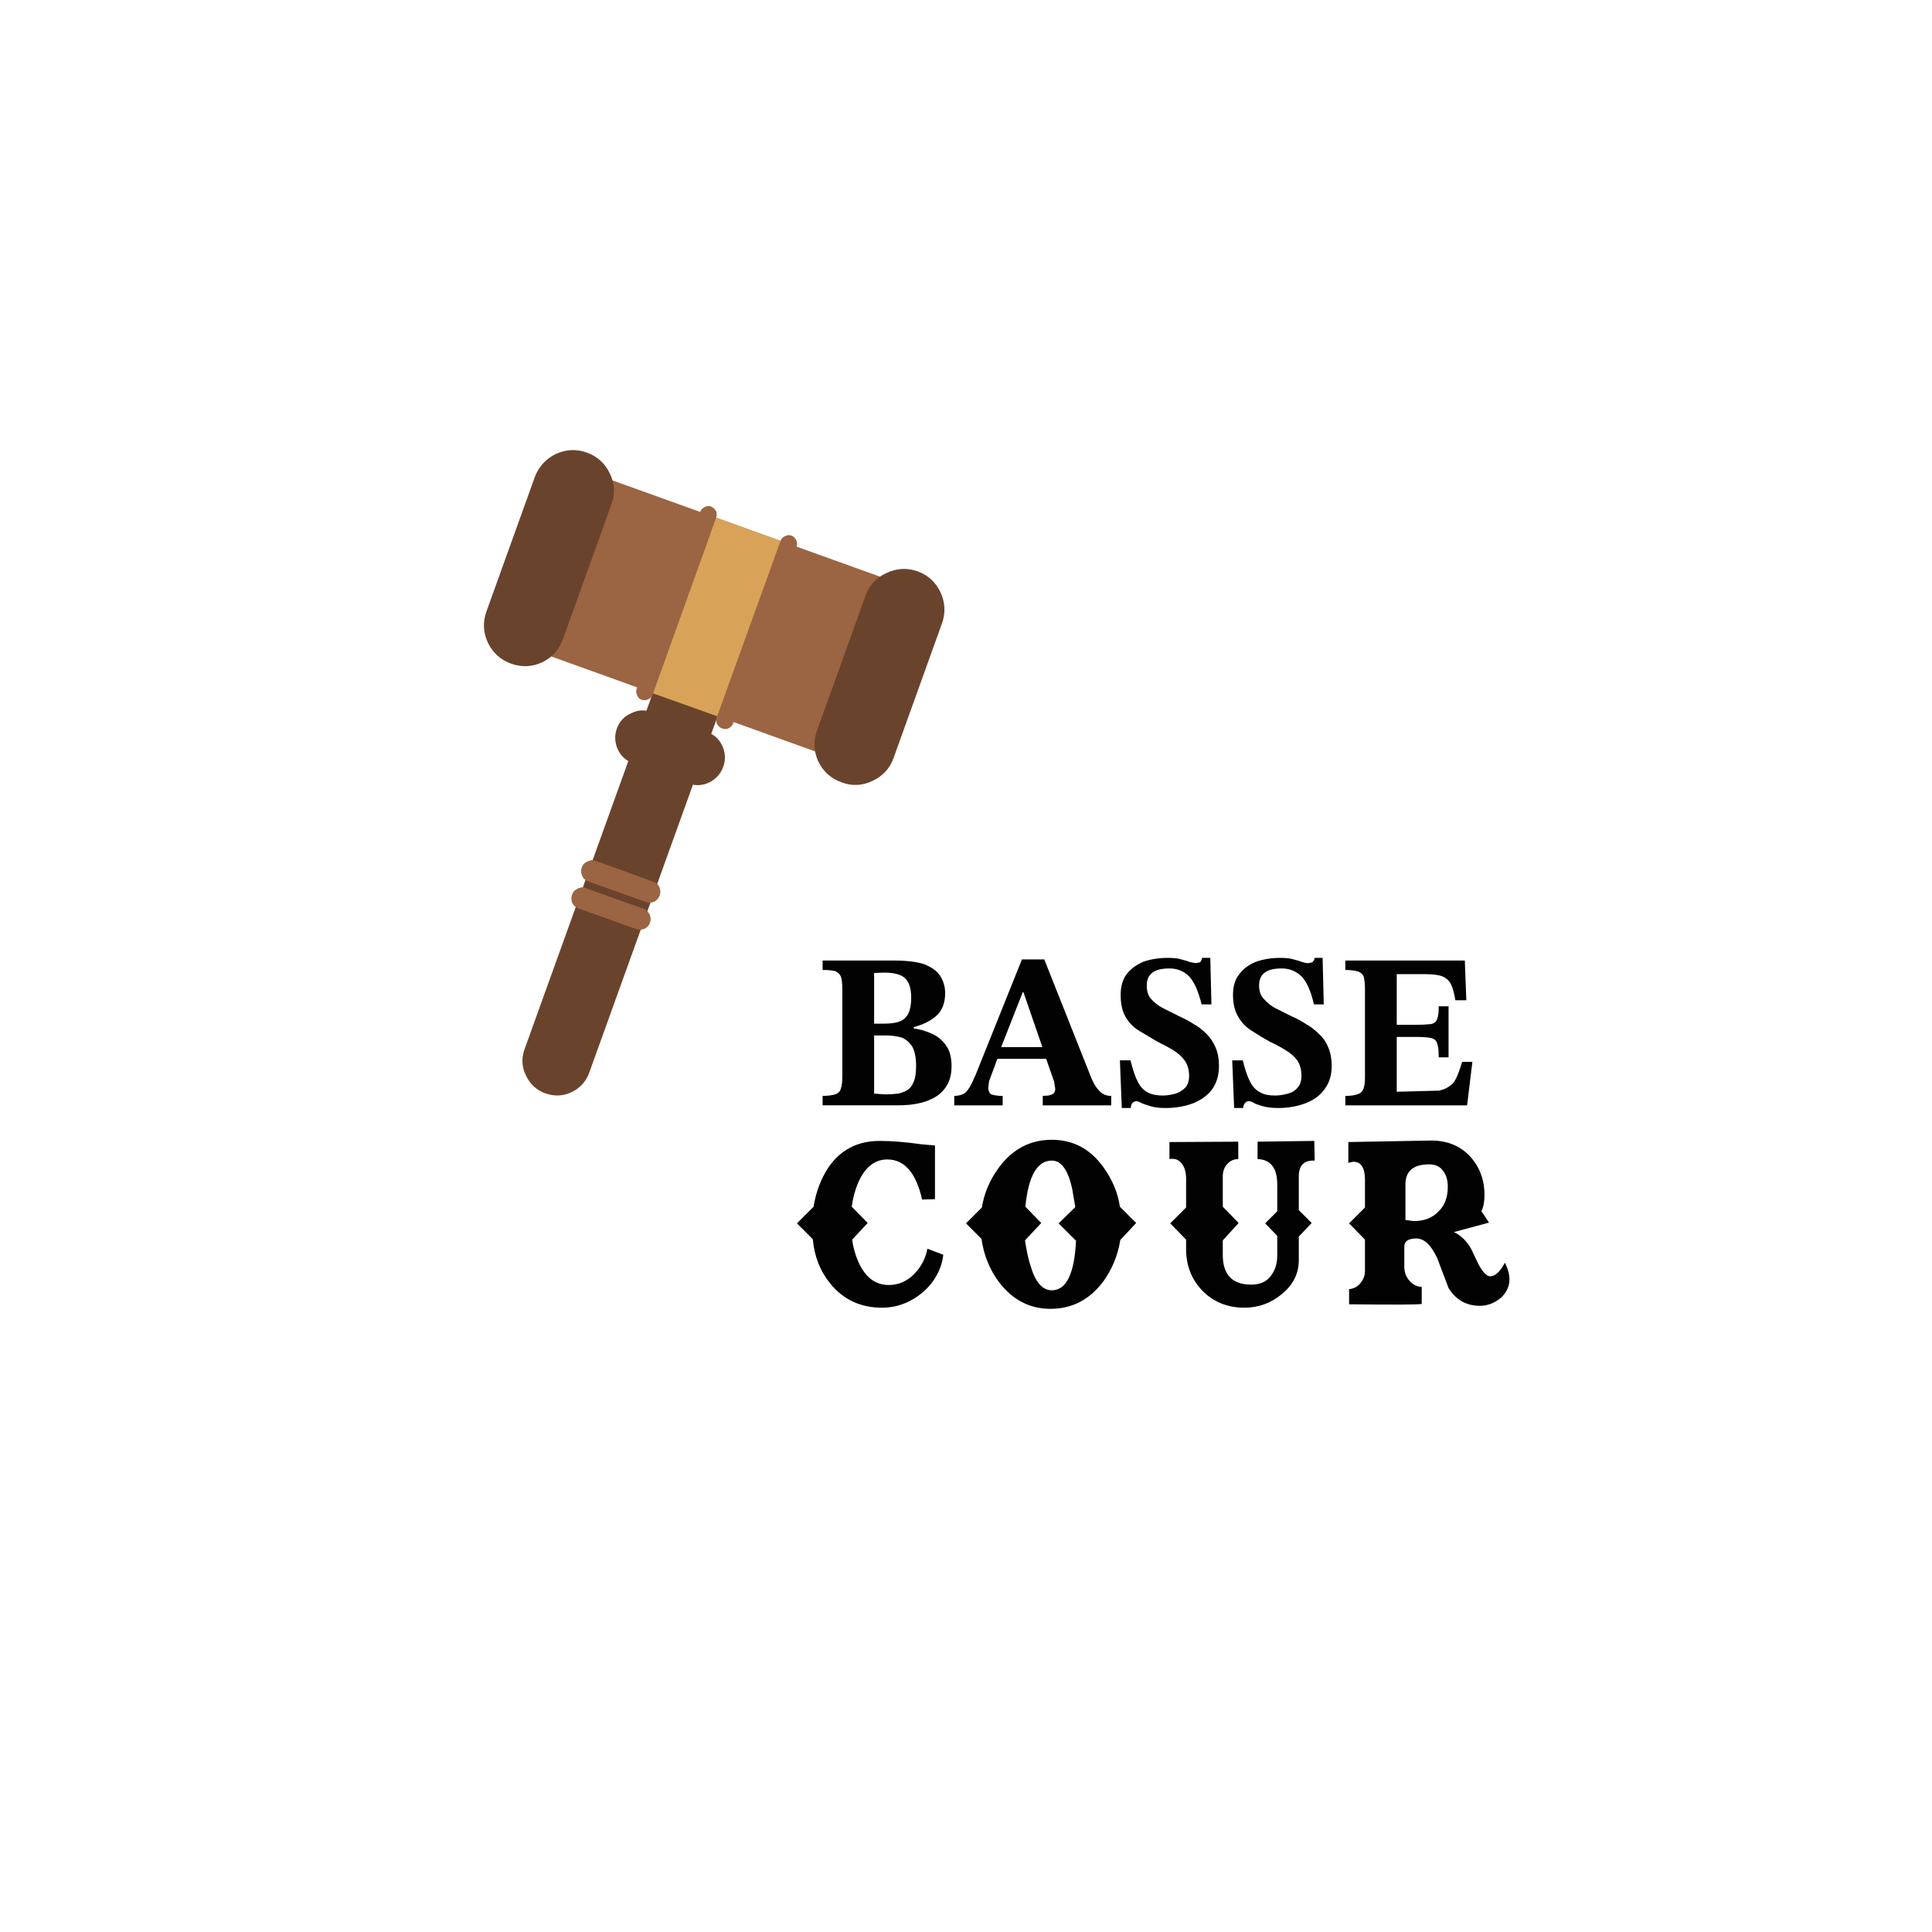 <svg xmlns="http://www.w3.org/2000/svg" xmlns:xlink="http://www.w3.org/1999/xlink" width="1024" height="1024" preserveAspectRatio="none"><defs><path id="j" fill="#9B6442" d="M80.05 170q-.45.4-.45 1t.45 1.05q.4.4 1 .4h8.1q.55 0 1-.4.4-.45.4-1.05 0-.55-.4-1-.4-.4-1-.4l-8.1-.05q-.6 0-1 .45Z"/><path id="a" fill="#9B6442" d="m58.05 121.4-.1 24.65 53.8.15.05-24.65-53.75-.15Z"/><path id="c" fill="#6A432D" d="M78.9 149.6q-1.1 1.05-1.1 2.55 0 1.45 1.05 2.55 1.05 1.05 2.55 1.05l7.75.05q1.5 0 2.55-1.05 1.05-1.1 1.05-2.6 0-1.45-1.05-2.55-1.05-1.05-2.55-1.05h-7.7q-1.5-.05-2.55 1.05Z"/><path id="d" fill="#D8A359" d="m80.25 121.45-.05 24.7h10.35l.05-24.65-10.35-.05Z"/><path id="e" fill="#6A432D" d="M108.95-156.9q-6.4-6.4-15.2-6.4-8.85 0-15.25 6.4-6.4 6.2-6.4 15.25l-.2 75.75q0 8.85 6.2 15.25 6.4 6.2 15.25 6.2 8.8.2 15.2-6.2Q115-57.05 115-65.9l.2-75.75q0-8.85-6.25-15.25Z"/><path id="f" fill="#6A432D" d="M-71-142.05q.2-8.85-6.2-15.25-6.45-6.4-15.25-6.4t-15.25 6.2q-6.2 6.4-6.4 15.25l-.2 75.75q0 9.05 6.4 15.45 6.45 6.2 15.25 6.2t15.25-6.2q6.2-6.4 6.2-15.25l.2-75.75Z"/><path id="g" fill="#9B6442" d="M90.2 120.7q-.35.3-.35.8l-.1 24.85q0 .45.35.8.35.3.8.3.5 0 .8-.3.35-.35.35-.8l.05-24.85q0-.5-.35-.8-.3-.35-.8-.35-.45 0-.75.35Z"/><path id="h" fill="#9B6442" d="M78.9 120.65q-.35.35-.35.8l-.05 24.85q0 .45.35.8.3.35.75.35.5 0 .8-.35.35-.3.35-.8l.05-24.85q0-.45-.3-.8-.35-.3-.8-.35-.5 0-.8.35Z"/><path id="i" fill="#9B6442" d="M80.05 173.8q-.45.4-.45 1t.4 1.05q.45.4 1 .4h8.1q.6 0 1.05-.4.4-.45.4-1 0-.6-.4-1-.45-.45-1-.45h-8.1q-.6-.05-1 .4Z"/><path id="b" fill="#6A432D" d="m80.7 146.65-.15 49.55q0 1.9 1.35 3.2 1.35 1.35 3.2 1.35 1.9 0 3.2-1.3 1.35-1.35 1.35-3.25l.15-49.5q0-1.85-1.35-3.2-1.3-1.35-3.2-1.35-1.9 0-3.2 1.3-1.35 1.35-1.35 3.2Z"/><path id="k" fill="#020203" d="M-34.15-38.35v5q4.25 0 6.65.6 2.2 1 3 2.8.8 2.2.8 6.65v46.1q0 4.6-.8 6.8-.6 2.2-3 3-2.8.8-6.65.8v5h39.9q13.65 0 21.05-5.2 7.4-5.4 7.4-15.45 0-7.2-3-11.2-3-4.2-7.6-6.2-5.2-2.25-9.4-2.65v-.8q7.2-1.8 12-6 4.6-4.2 4.6-12 0-4.85-2.6-9.05-2.4-3.8-8.4-6.2-5.8-2-16.45-2h-37.5m27.3 6.6 5.2-.2q8.4 0 11.4 3.2 3.05 3 3.05 10.05 0 7.6-3.05 10.6-2.6 3.2-11.2 3.2h-5.4v-26.85M13.2 6.95q2.2 3.8 2.2 10.6 0 5.25-1.2 8.25t-3.25 4.4q-2.2 1.4-5.2 2-3.6.4-6.4.4l-6.2-.4V1.35h6.4q3.8 0 7.8 1 3.2 1 5.85 4.6Z"/><path id="l" fill="#020203" d="M70.6 154.95h-2.95l-6.1 15.2q-.55 1.3-.85 1.75-.4.65-.8.85-.6.25-1.2.25v1.25h6.4V173q-.9 0-1.5-.2-.4-.25-.4-.9l.1-.85 1.1-2.95h6.45l1.05 3 .15.95q0 .45-.25.65-.2.15-.65.25l-.75.05v1.25h9.05V173q-1 0-1.6-.7-.65-.65-1.2-2.1l-6.05-15.25m-2.85 4.35h.1l2.5 7.25H64.9l2.85-7.25Z"/><path id="m" fill="#020203" d="m80.6 168.3.25 6.3h1.2q0-.45.2-.65.25-.25.55-.25.25 0 .65.25.2.1 1.15.4.75.25 2.05.25 2 0 3.7-.65 1.65-.7 2.5-1.9.85-1.25.85-3.05 0-1.35-.45-2.4-.45-1.05-1.2-1.8-.85-.85-1.7-1.3-.75-.5-1.95-1.05l-2.1-1.05q-.95-.5-1.6-1.25-.55-.6-.55-1.75t.75-1.7q.7-.55 2.25-.55t2.6 1.05q1 1.05 1.65 3.7h1.3l-.15-6.15h-1.1q-.05.45-.3.6l-.55.1-.75-.15q-.35-.15-1.15-.35-.6-.2-1.75-.2-1.85 0-3.35.55-1.4.65-2.15 1.65-.75 1.05-.75 2.7 0 1.8.65 2.9.7 1.2 1.8 1.85l2.45 1.45q1.4.7 2.05 1.1.9.55 1.5 1.35.6.85.6 2.05 0 1-.5 1.55-.6.6-1.3.8-.9.25-1.7.25-1.2 0-1.95-.4-.8-.4-1.3-1.35-.5-.9-1-2.9h-1.4Z"/><path id="n" fill="#020203" d="M102 156.15q1.55 0 2.6 1.05t1.65 3.7h1.3l-.15-6.15h-1.05q-.05.4-.35.6l-.5.1q-.35 0-.8-.15-.35-.15-1.15-.35-.6-.2-1.75-.2-1.8 0-3.3.55-1.4.6-2.15 1.65-.8 1-.8 2.7 0 1.75.7 2.9.7 1.2 1.8 1.85 1.3.85 2.4 1.45 1.1.5 2.05 1.1 1 .6 1.55 1.35.55.85.55 2.05 0 1-.5 1.55-.5.6-1.3.8-.9.25-1.7.25-1.25 0-1.9-.4-.8-.35-1.35-1.35-.6-1.15-1-2.9h-1.4l.25 6.3h1.2q0-.4.25-.65.15-.25.5-.25.3 0 .7.25.25.15 1.1.4.85.25 2.1.25 1.95 0 3.65-.65 1.65-.65 2.5-1.9.9-1.2.9-3.05 0-1.35-.45-2.4-.45-1.1-1.25-1.8-.85-.85-1.7-1.3-.9-.6-1.95-1.05l-2.1-1.05q-.85-.45-1.55-1.25-.6-.65-.6-1.75 0-1.15.75-1.7.7-.55 2.25-.55Z"/><path id="o" fill="#020203" d="M112.1 156.55q.6.25.75.75.15.6.15 1.7v11.55q0 1.15-.25 1.6-.2.5-.8.65-.55.2-1.55.2v1.25h16.1l.7-5.75h-1.35q-.45 1.45-.7 1.95-.35.85-.9 1.2-.55.45-1.45.65l-5.6.15v-7.25h2.5q1.4 0 2.05.15.65.15.8.75.2.45.2 1.8h1.3v-6.75h-1.3q0 1.2-.2 1.65-.15.55-.8.7-.9.1-2.05.1h-2.5v-6.7h3.7q1.6 0 2.35.3.8.35 1.15 1.1.3.6.55 2.05h1.45l-.2-5.25h-15.8v1.25q1 0 1.7.2Z"/><path id="p" fill="#020203" d="m40.1 187.65-2.2 2.2 2.1 2.1q.3 3.4 2.3 5.85 2.6 3.2 6.85 3.2 2.9 0 5.35-2 2.4-2.1 2.75-5l-2.1-.8q-.35 1.9-1.75 3.35-1.45 1.45-3.35 1.45-2.65 0-4-3-.65-1.45-.85-3l2.05-2.2-2.1-2.15q.2-1.65.85-3.2 1.35-3.05 3.85-3.05 3.4 0 4.6 5.3l1.7-.05v-7.1l-1.75-.15q-3.15-.45-5.55-.45-4.45 0-6.85 3.6-1.45 2.25-1.9 5.1Z"/><path id="q" fill="#020203" d="M78.4 182.4q-2.6-3.6-6.8-3.6-4.25 0-6.95 3.6-1.85 2.5-2.3 5.35l-2.1 2.1 2.05 2.05q.45 3.2 2.3 5.7 2.7 3.55 6.8 3.55 4.25 0 6.95-3.55 1.8-2.45 2.3-5.55l2.1-2.25-2.15-2.15q-.4-2.75-2.2-5.25m-6.8-.85q1.9 0 2.7 3.8l.4 2.35-2.2 2.15 2.25 2.25.05-.05q-.3 6.65-3.2 6.65-1.9 0-2.85-3.35-.4-1.25-.7-3.25l2.15-2.3-2.1-2.15q.6-6.1 3.5-6.1Z"/><path id="r" fill="#020203" d="M94.2 183.65q0-.95.55-1.6.6-.7 1.5-.7v-2.3l-9.1.05v2.25q1.1-.2 1.7.7.5.7.5 1.9v3.8l-2.1 2.1 2.1 2.15v1.25q0 3.3 2.2 5.55 2.2 2.2 5.5 2.2 2.75 0 4.9-1.75 2.3-1.85 2.3-4.55v-3.1l1.7-1.8-1.7-1.7v-4.45q0-2.1 1.9-2.1h.2l-.05-2.6-7.5.1v2.3q2.6.1 2.6 3.35v3.55l-1.6 1.6 1.6 1.65v2.6q0 1.6-.85 2.7-.85 1.15-2.6 1.15-3.75 0-3.75-3.95v-1.9l2.1-2.3-2.1-2.15v-4Z"/><path id="s" fill="#020203" d="M111.45 181.7q1.55 0 1.55 2.4v3.65l-2.1 2.1L113 192v4.1q0 .95-.6 1.65-.55.7-1.5.8v2q9.1.1 9.6-.05v-2.25q-1-.05-1.65-.85-.65-.75-.65-1.85v-2.65q0-1.05 1.6-1.05 1.55 0 2.75 2.6l1.5 3.95q1.45 2.35 4.15 2.35 1.45 0 2.7-1 1.2-1.05 1.2-2.5 0-1-.6-2.2-.95 1.8-1.95 1.8-.65 0-1.5-1.5l-1-2.1q-.9-1.6-2.3-2.25l4.65-1.25-1-1.5q.4-.85.4-2.15 0-3.05-1.95-5.15-1.95-2.05-5.1-2.05l-10.95.2v2.75l.65-.15m8 7.85-1.1-.15v-4.7q0-2.65 3.15-2.65 1.25 0 1.85.9.6.75.6 2.1 0 2.05-1.25 3.25-1.2 1.25-3.25 1.25Z"/></defs><use xlink:href="#a" transform="scale(4.008) rotate(19.63 240.942 135.143)"/><use xlink:href="#b" transform="scale(4.008) rotate(19.63 240.942 135.143)"/><use xlink:href="#c" transform="scale(4.008) rotate(19.63 240.942 135.143)"/><use xlink:href="#d" transform="scale(4.008) rotate(19.63 240.942 135.143)"/><use xlink:href="#e" transform="matrix(.942 .336 -.336 .942 343.15 425.15)"/><use xlink:href="#f" transform="matrix(.942 .336 -.336 .942 343.15 425.15)"/><use xlink:href="#g" transform="scale(4.008) rotate(19.63 240.942 135.143)"/><use xlink:href="#h" transform="scale(4.008) rotate(19.63 240.942 135.143)"/><use xlink:href="#i" transform="scale(4.008) rotate(19.63 240.942 135.143)"/><use xlink:href="#j" transform="scale(4.008) rotate(19.63 240.942 135.143)"/><use xlink:href="#k" transform="translate(470.15 547.45)"/><use xlink:href="#l" transform="translate(270.45 -112.7) scale(4.009)"/><use xlink:href="#m" transform="translate(270.45 -112.7) scale(4.009)"/><use xlink:href="#n" transform="translate(270.45 -112.7) scale(4.009)"/><use xlink:href="#o" transform="translate(270.45 -112.7) scale(4.009)"/><use xlink:href="#p" transform="matrix(4.009 0 0 4.009 270.45 -112.7)"/><use xlink:href="#q" transform="matrix(4.009 0 0 4.009 270.45 -112.7)"/><use xlink:href="#r" transform="matrix(4.009 0 0 4.009 270.45 -112.7)"/><use xlink:href="#s" transform="matrix(4.009 0 0 4.009 270.45 -112.7)"/></svg>